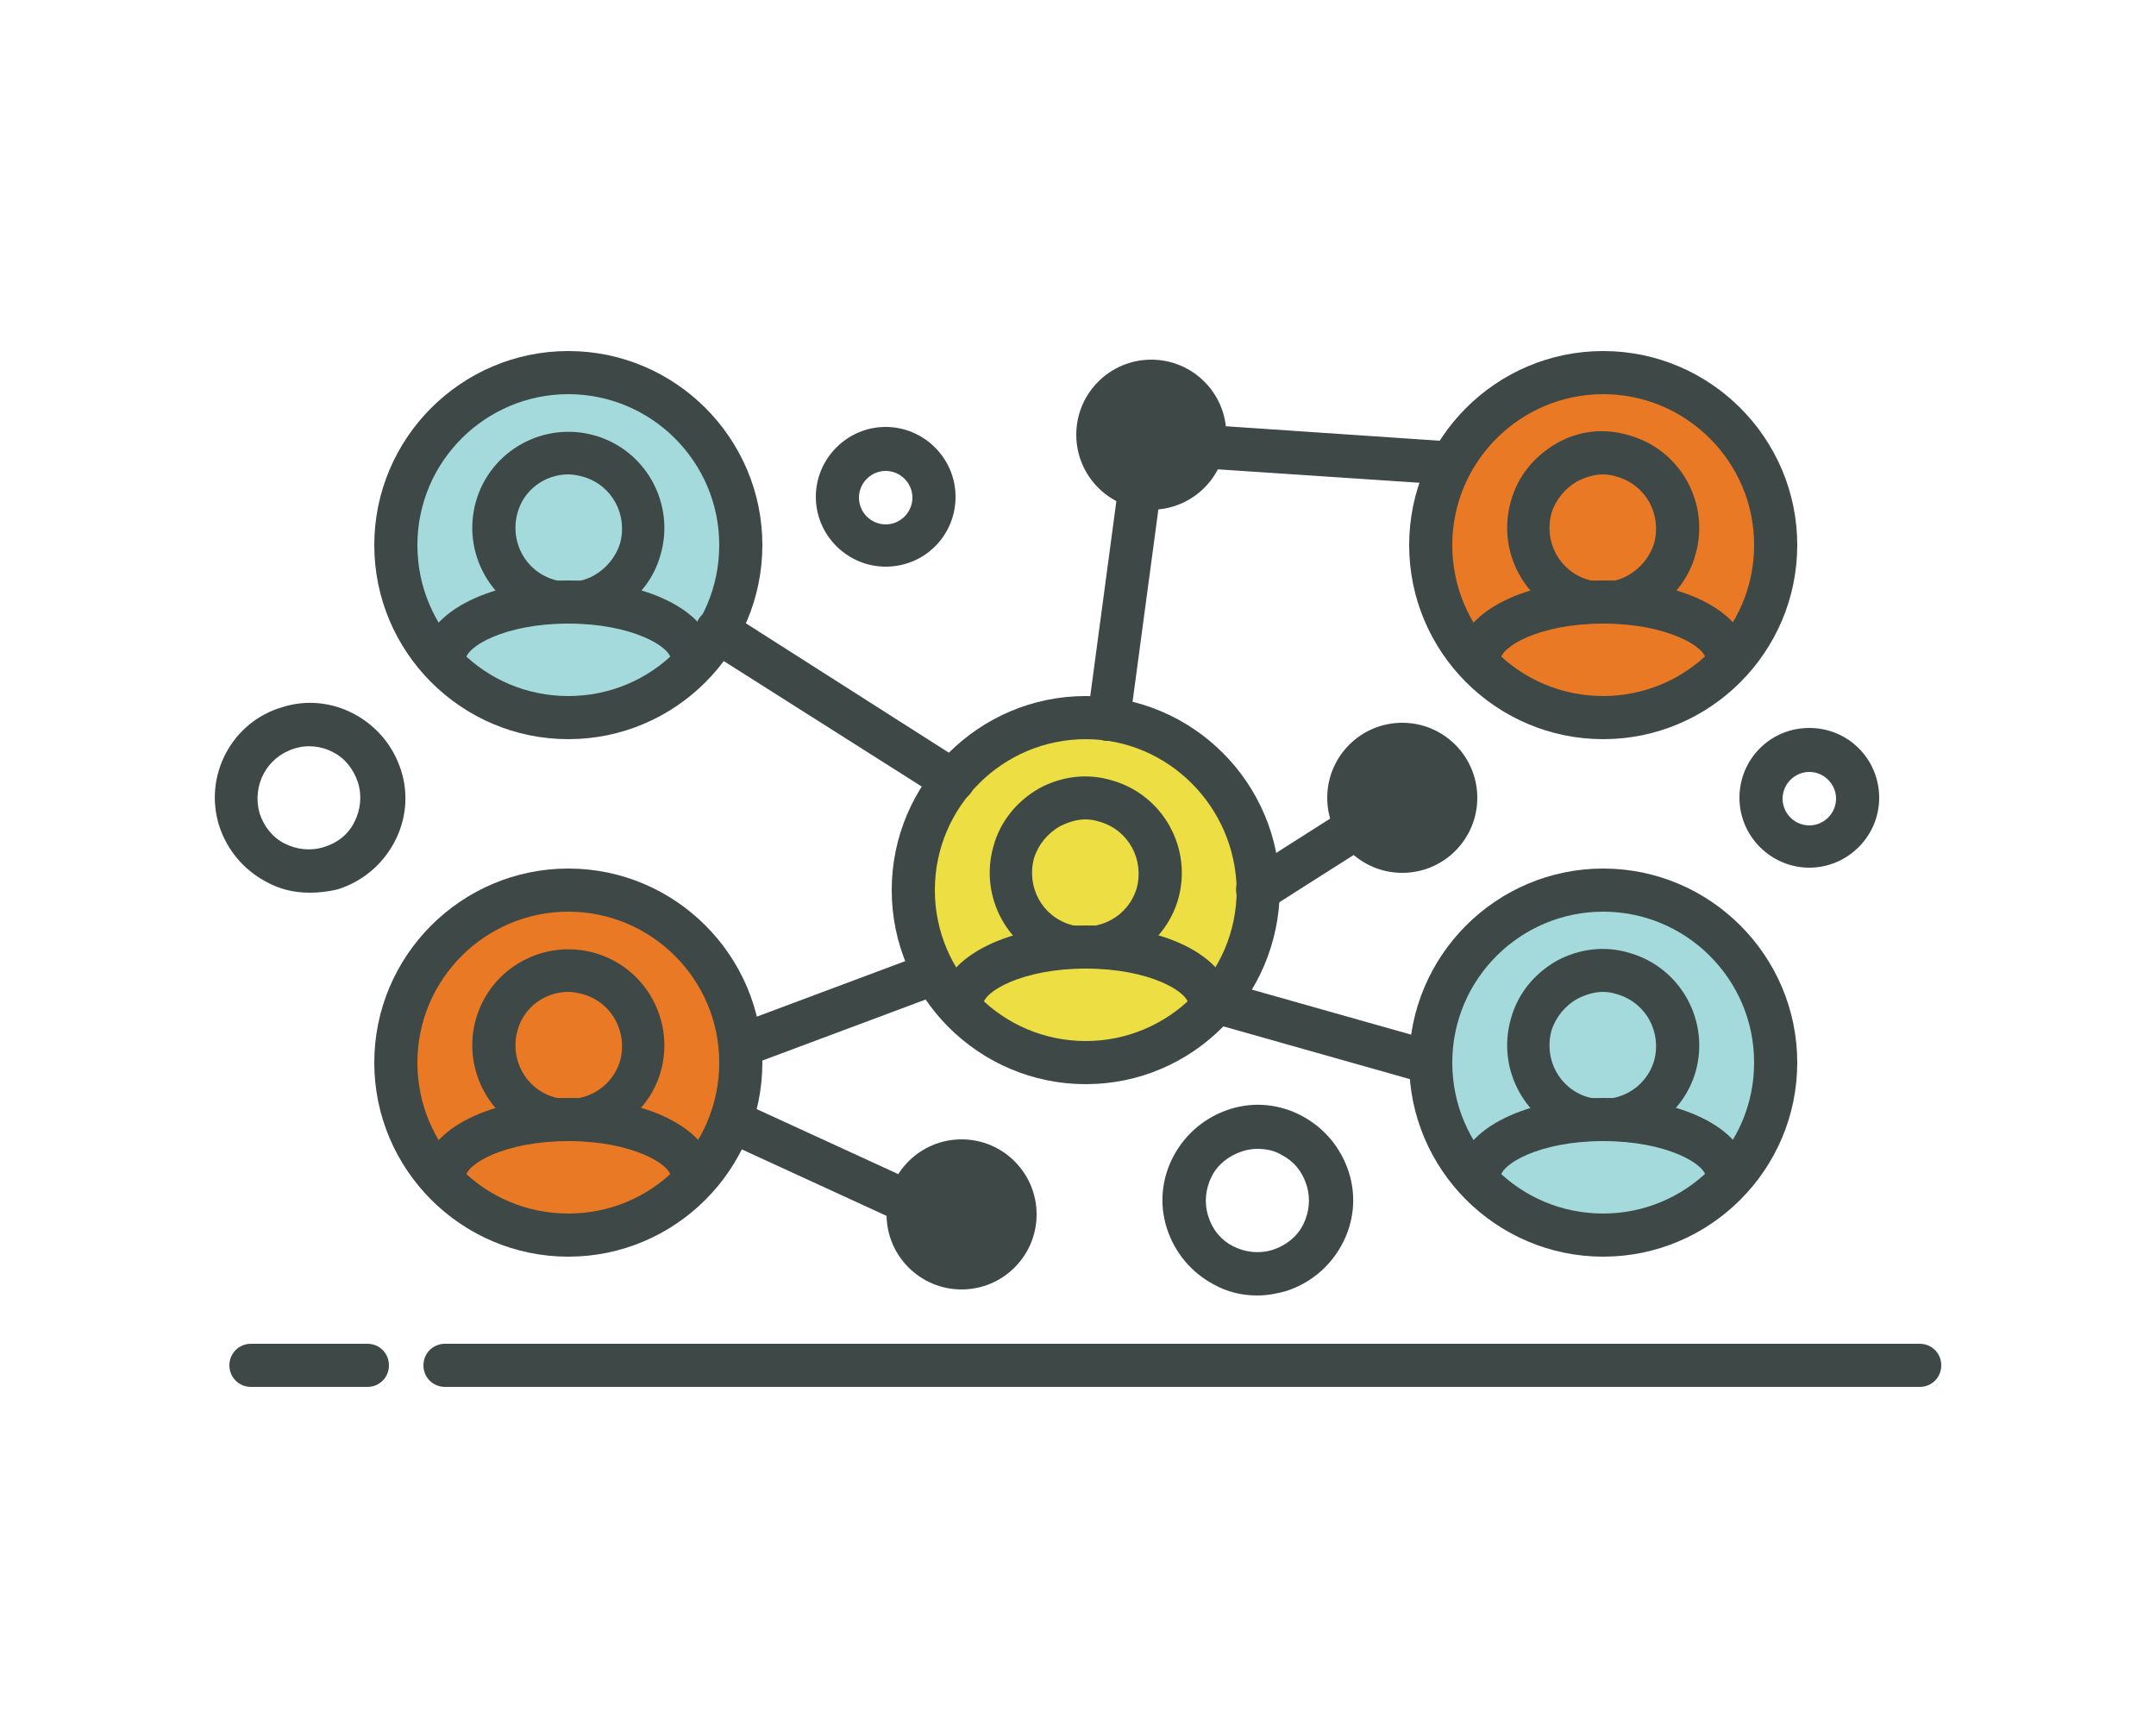 <?xml version="1.0" ?><svg id="Layer_1" style="enable-background:new 0 0 250 200;" version="1.1" viewBox="0 0 250 200" xml:space="preserve" xmlns="http://www.w3.org/2000/svg" xmlns:xlink="http://www.w3.org/1999/xlink"><style type="text/css">
	.st0{fill:#3E4846;}
	.st1{fill:#A5DADC;}
	.st2{fill:#E97924;}
	.st3{fill:#EDDE44;}
</style><g><g><g><path class="st0" d="M42.6,160.8H29.1c-1.4,0-2.5-1.1-2.5-2.5s1.1-2.5,2.5-2.5h13.5c1.4,0,2.5,1.1,2.5,2.5S44,160.8,42.6,160.8z"/></g><g><path class="st0" d="M222.6,160.8h-171c-1.4,0-2.5-1.1-2.5-2.5s1.1-2.5,2.5-2.5h171c1.4,0,2.5,1.1,2.5,2.5S224,160.8,222.6,160.8     z"/></g></g><g><g><circle class="st1" cx="185.9" cy="123.2" r="20"/></g><g><path class="st0" d="M185.9,145.7c-12.4,0-22.5-10.1-22.5-22.5s10.1-22.5,22.5-22.5c12.4,0,22.5,10.1,22.5,22.5     S198.3,145.7,185.9,145.7z M185.9,105.7c-9.6,0-17.5,7.8-17.5,17.5s7.8,17.5,17.5,17.5c9.6,0,17.5-7.8,17.5-17.5     S195.5,105.7,185.9,105.7z"/></g><g><path class="st0" d="M185.9,132.3c-1,0-2.1-0.1-3.1-0.4c-5.9-1.7-9.3-7.9-7.6-13.8c0.8-2.9,2.7-5.2,5.3-6.7     c2.6-1.4,5.6-1.8,8.5-0.9l0,0c5.9,1.7,9.3,7.9,7.6,13.8C195.2,129.1,190.7,132.3,185.9,132.3z M185.9,115c-1,0-2,0.3-3,0.8     c-1.4,0.8-2.5,2.1-3,3.7c-0.9,3.3,0.9,6.7,4.2,7.7c3.3,0.9,6.7-0.9,7.7-4.2c0.9-3.3-0.9-6.7-4.2-7.7l0,0     C187,115.1,186.4,115,185.9,115z"/></g><g><path class="st0" d="M200.3,139c-1.4,0-2.5-1.1-2.5-2.5c0-1.5-4.5-4.2-11.9-4.2S174,135,174,136.5c0,1.4-1.1,2.5-2.5,2.5     s-2.5-1.1-2.5-2.5c0-5.2,7.3-9.2,16.9-9.2s16.9,3.9,16.9,9.2C202.8,137.9,201.7,139,200.3,139z"/></g></g><g><g><circle class="st2" cx="185.9" cy="63.2" r="20"/></g><g><path class="st0" d="M185.9,85.7c-12.4,0-22.5-10.1-22.5-22.5s10.1-22.5,22.5-22.5c12.4,0,22.5,10.1,22.5,22.5     S198.3,85.7,185.9,85.7z M185.9,45.7c-9.6,0-17.5,7.8-17.5,17.5s7.8,17.5,17.5,17.5c9.6,0,17.5-7.8,17.5-17.5     S195.5,45.7,185.9,45.7z"/></g><g><path class="st0" d="M185.9,72.3c-1,0-2.1-0.1-3.1-0.4c-5.9-1.7-9.3-7.9-7.6-13.8c0.8-2.9,2.7-5.2,5.3-6.7s5.6-1.8,8.5-0.9l0,0     c5.9,1.7,9.3,7.9,7.6,13.8c-0.8,2.9-2.7,5.2-5.3,6.7C189.6,71.9,187.7,72.3,185.9,72.3z M185.9,55c-1,0-2,0.3-3,0.8     c-1.4,0.8-2.5,2.1-3,3.7c-0.9,3.3,0.9,6.7,4.2,7.7c1.6,0.5,3.3,0.3,4.7-0.5c1.4-0.8,2.5-2.1,3-3.7c0.9-3.3-0.9-6.7-4.2-7.7l0,0     C187,55.1,186.4,55,185.9,55z"/></g><g><path class="st0" d="M200.3,79c-1.4,0-2.5-1.1-2.5-2.5c0-1.5-4.5-4.2-11.9-4.2S174,75,174,76.5c0,1.4-1.1,2.5-2.5,2.5     s-2.5-1.1-2.5-2.5c0-5.2,7.3-9.2,16.9-9.2s16.9,3.9,16.9,9.2C202.8,77.9,201.7,79,200.3,79z"/></g></g><g><g><circle class="st2" cx="65.9" cy="123.2" r="20"/></g><g><path class="st0" d="M65.9,145.7c-12.4,0-22.5-10.1-22.5-22.5s10.1-22.5,22.5-22.5s22.5,10.1,22.5,22.5S78.3,145.7,65.9,145.7z      M65.9,105.7c-9.6,0-17.5,7.8-17.5,17.5s7.8,17.5,17.5,17.5s17.5-7.8,17.5-17.5S75.5,105.7,65.9,105.7z"/></g><g><path class="st0" d="M65.9,132.3c-1,0-2.1-0.1-3.1-0.4c-5.9-1.7-9.3-7.9-7.6-13.8c1.7-5.9,7.9-9.3,13.8-7.6c0,0,0,0,0,0     c5.9,1.7,9.3,7.9,7.6,13.8C75.2,129.1,70.7,132.3,65.9,132.3z M65.9,115c-2.7,0-5.2,1.8-5.9,4.5c-0.9,3.3,0.9,6.7,4.2,7.7     c3.3,0.9,6.7-0.9,7.7-4.2c0.9-3.3-0.9-6.7-4.2-7.7l0,0C67,115.1,66.4,115,65.9,115z"/></g><g><path class="st0" d="M80.3,139c-1.4,0-2.5-1.1-2.5-2.5c0-1.5-4.5-4.2-11.9-4.2c-7.4,0-11.9,2.7-11.9,4.2c0,1.4-1.1,2.5-2.5,2.5     s-2.5-1.1-2.5-2.5c0-5.2,7.3-9.2,16.9-9.2s16.9,3.9,16.9,9.2C82.8,137.9,81.7,139,80.3,139z"/></g></g><g><g><circle class="st1" cx="65.9" cy="63.2" r="20"/></g><g><path class="st0" d="M65.9,85.7c-12.4,0-22.5-10.1-22.5-22.5s10.1-22.5,22.5-22.5s22.5,10.1,22.5,22.5S78.3,85.7,65.9,85.7z      M65.9,45.7c-9.6,0-17.5,7.8-17.5,17.5s7.8,17.5,17.5,17.5s17.5-7.8,17.5-17.5S75.5,45.7,65.9,45.7z"/></g><g><path class="st0" d="M65.9,72.3c-1,0-2.1-0.1-3.1-0.4c-5.9-1.7-9.3-7.9-7.6-13.8c1.7-5.9,7.9-9.3,13.8-7.6l0,0     c5.9,1.7,9.3,7.9,7.6,13.8c-0.8,2.9-2.7,5.2-5.3,6.7C69.6,71.9,67.7,72.3,65.9,72.3z M65.9,55c-2.7,0-5.2,1.8-5.9,4.5     c-0.9,3.3,0.9,6.7,4.2,7.7c1.6,0.5,3.3,0.3,4.7-0.5c1.4-0.8,2.5-2.1,3-3.7c0.9-3.3-0.9-6.7-4.2-7.7l0,0C67,55.1,66.4,55,65.9,55z     "/></g><g><path class="st0" d="M80.3,79c-1.4,0-2.5-1.1-2.5-2.5c0-1.5-4.5-4.2-11.9-4.2C58.5,72.3,54,75,54,76.5c0,1.4-1.1,2.5-2.5,2.5     S49,77.9,49,76.5c0-5.2,7.3-9.2,16.9-9.2s16.9,3.9,16.9,9.2C82.8,77.9,81.7,79,80.3,79z"/></g></g><g><g><circle class="st3" cx="125.9" cy="103.2" r="20"/></g><g><path class="st0" d="M125.9,125.7c-12.4,0-22.5-10.1-22.5-22.5c0-12.4,10.1-22.5,22.5-22.5c12.4,0,22.5,10.1,22.5,22.5     C148.3,115.6,138.3,125.7,125.9,125.7z M125.9,85.7c-9.6,0-17.5,7.8-17.5,17.5c0,9.6,7.8,17.5,17.5,17.5     c9.6,0,17.5-7.8,17.5-17.5C143.3,93.6,135.5,85.7,125.9,85.7z"/></g><g><path class="st0" d="M125.9,112.3c-1,0-2.1-0.1-3.1-0.4c-5.9-1.7-9.3-7.9-7.6-13.8c0.8-2.9,2.7-5.2,5.3-6.7     c2.6-1.4,5.6-1.8,8.5-0.9l0,0c5.9,1.7,9.3,7.9,7.6,13.8C135.2,109.1,130.7,112.3,125.9,112.3z M125.9,95c-1,0-2,0.3-3,0.8     c-1.4,0.8-2.5,2.1-3,3.7c-0.9,3.3,0.9,6.7,4.2,7.7c3.3,0.9,6.7-0.9,7.7-4.2c0.9-3.3-0.9-6.7-4.2-7.7l0,0     C127,95.1,126.4,95,125.9,95z"/></g><g><path class="st0" d="M140.3,119c-1.4,0-2.5-1.1-2.5-2.5c0-1.5-4.5-4.2-11.9-4.2S114,115,114,116.5c0,1.4-1.1,2.5-2.5,2.5     s-2.5-1.1-2.5-2.5c0-5.2,7.3-9.2,16.9-9.2c9.6,0,16.9,3.9,16.9,9.2C142.8,117.9,141.7,119,140.3,119z"/></g></g><g><path class="st0" d="M110.4,93c-0.5,0-0.9-0.1-1.3-0.4L81.8,75.3c-1.2-0.7-1.5-2.3-0.8-3.5c0.7-1.2,2.3-1.5,3.5-0.8l27.3,17.4    c1.2,0.7,1.5,2.3,0.8,3.5C112.1,92.6,111.3,93,110.4,93z"/></g><g><path class="st0" d="M128.5,85.9c-0.1,0-0.2,0-0.3,0c-1.4-0.2-2.3-1.4-2.1-2.8l4.3-32.1c0.2-1.3,1.4-2.2,2.6-2.2l35.4,2.4    c1.4,0.1,2.4,1.3,2.3,2.7c-0.1,1.4-1.3,2.4-2.7,2.3L135,54l-4,29.8C130.8,85,129.7,85.9,128.5,85.9z"/></g><g><path class="st0" d="M145.8,105.7c-0.8,0-1.6-0.4-2.1-1.2c-0.7-1.2-0.4-2.7,0.8-3.4l14-8.9c1.2-0.7,2.7-0.4,3.4,0.8    c0.7,1.2,0.4,2.7-0.8,3.5l-14,8.9C146.8,105.6,146.3,105.7,145.8,105.7z"/></g><g><path class="st0" d="M165.9,125.7c-0.2,0-0.5,0-0.7-0.1l-23.7-6.7c-1.3-0.4-2.1-1.8-1.7-3.1c0.4-1.3,1.8-2.1,3.1-1.7l23.7,6.7    c1.3,0.4,2.1,1.8,1.7,3.1C168,125,167,125.7,165.9,125.7z"/></g><g><path class="st0" d="M85.8,123.7c-1,0-2-0.6-2.3-1.6c-0.5-1.3,0.2-2.7,1.5-3.2l21.4-8c1.3-0.5,2.7,0.2,3.2,1.5    c0.5,1.3-0.2,2.7-1.5,3.2l-21.4,8C86.4,123.6,86.1,123.7,85.8,123.7z"/></g><g><path class="st0" d="M110.4,144.2c-0.3,0-0.7-0.1-1-0.2l-25.7-11.8c-1.3-0.6-1.8-2.1-1.2-3.3c0.6-1.3,2.1-1.8,3.3-1.2l25.7,11.8    c1.3,0.6,1.8,2.1,1.2,3.3C112.3,143.6,111.4,144.2,110.4,144.2z"/></g><g><circle class="st0" cx="133.5" cy="50.4" r="8.7"/></g><g><circle class="st0" cx="162.6" cy="92.5" r="8.7"/></g><g><circle class="st0" cx="111.5" cy="140.8" r="8.7"/></g><g><path class="st0" d="M145.8,150.2c-1.8,0-3.5-0.4-5.1-1.3c-2.6-1.4-4.5-3.7-5.4-6.5c-0.9-2.8-0.6-5.8,0.8-8.4    c1.4-2.6,3.7-4.5,6.5-5.4c2.8-0.9,5.8-0.6,8.4,0.8c2.6,1.4,4.5,3.7,5.4,6.5c0.9,2.8,0.6,5.8-0.8,8.4s-3.7,4.5-6.5,5.4    C148,150,146.9,150.2,145.8,150.2z M145.8,133.2c-0.6,0-1.2,0.1-1.8,0.3l0,0c-1.5,0.5-2.8,1.5-3.5,2.9c-0.7,1.4-0.9,3-0.4,4.6    s1.5,2.8,2.9,3.5c1.4,0.7,3,0.9,4.6,0.4c1.5-0.5,2.8-1.5,3.5-2.9c0.7-1.4,0.9-3,0.4-4.6s-1.5-2.8-2.9-3.5    C147.8,133.4,146.8,133.2,145.8,133.2z M143.3,131.1L143.3,131.1L143.3,131.1z"/></g><g><path class="st0" d="M102.7,65.7c-4.4,0-8.1-3.6-8.1-8.1c0-4.4,3.6-8.1,8.1-8.1c4.4,0,8.1,3.6,8.1,8.1    C110.8,62.1,107.2,65.7,102.7,65.7z M102.7,54.6c-1.7,0-3.1,1.4-3.1,3.1c0,1.7,1.4,3.1,3.1,3.1c1.7,0,3.1-1.4,3.1-3.1    C105.8,56,104.4,54.6,102.7,54.6z"/></g><g><path class="st0" d="M209.8,100.6c-4.4,0-8.1-3.6-8.1-8.1s3.6-8.1,8.1-8.1s8.1,3.6,8.1,8.1S214.2,100.6,209.8,100.6z M209.8,89.5    c-1.7,0-3.1,1.4-3.1,3.1s1.4,3.1,3.1,3.1s3.1-1.4,3.1-3.1S211.5,89.5,209.8,89.5z"/></g><g><path class="st0" d="M35.9,103.5c-1.8,0-3.5-0.4-5.1-1.3c-2.6-1.4-4.5-3.7-5.4-6.5c-1.8-5.8,1.5-12,7.3-13.7l0,0    c2.8-0.9,5.8-0.6,8.4,0.8c2.6,1.4,4.5,3.7,5.4,6.5c0.9,2.8,0.6,5.8-0.8,8.4c-1.4,2.6-3.7,4.5-6.5,5.4    C38,103.4,36.9,103.5,35.9,103.5z M34.1,86.8c-3.2,1-4.9,4.3-4,7.5c0.5,1.5,1.5,2.8,2.9,3.5c1.4,0.7,3,0.9,4.6,0.4    s2.8-1.5,3.5-2.9s0.9-3,0.4-4.6c-0.5-1.5-1.5-2.8-2.9-3.5C37.3,86.5,35.6,86.3,34.1,86.8L34.1,86.8z"/></g></g></svg>